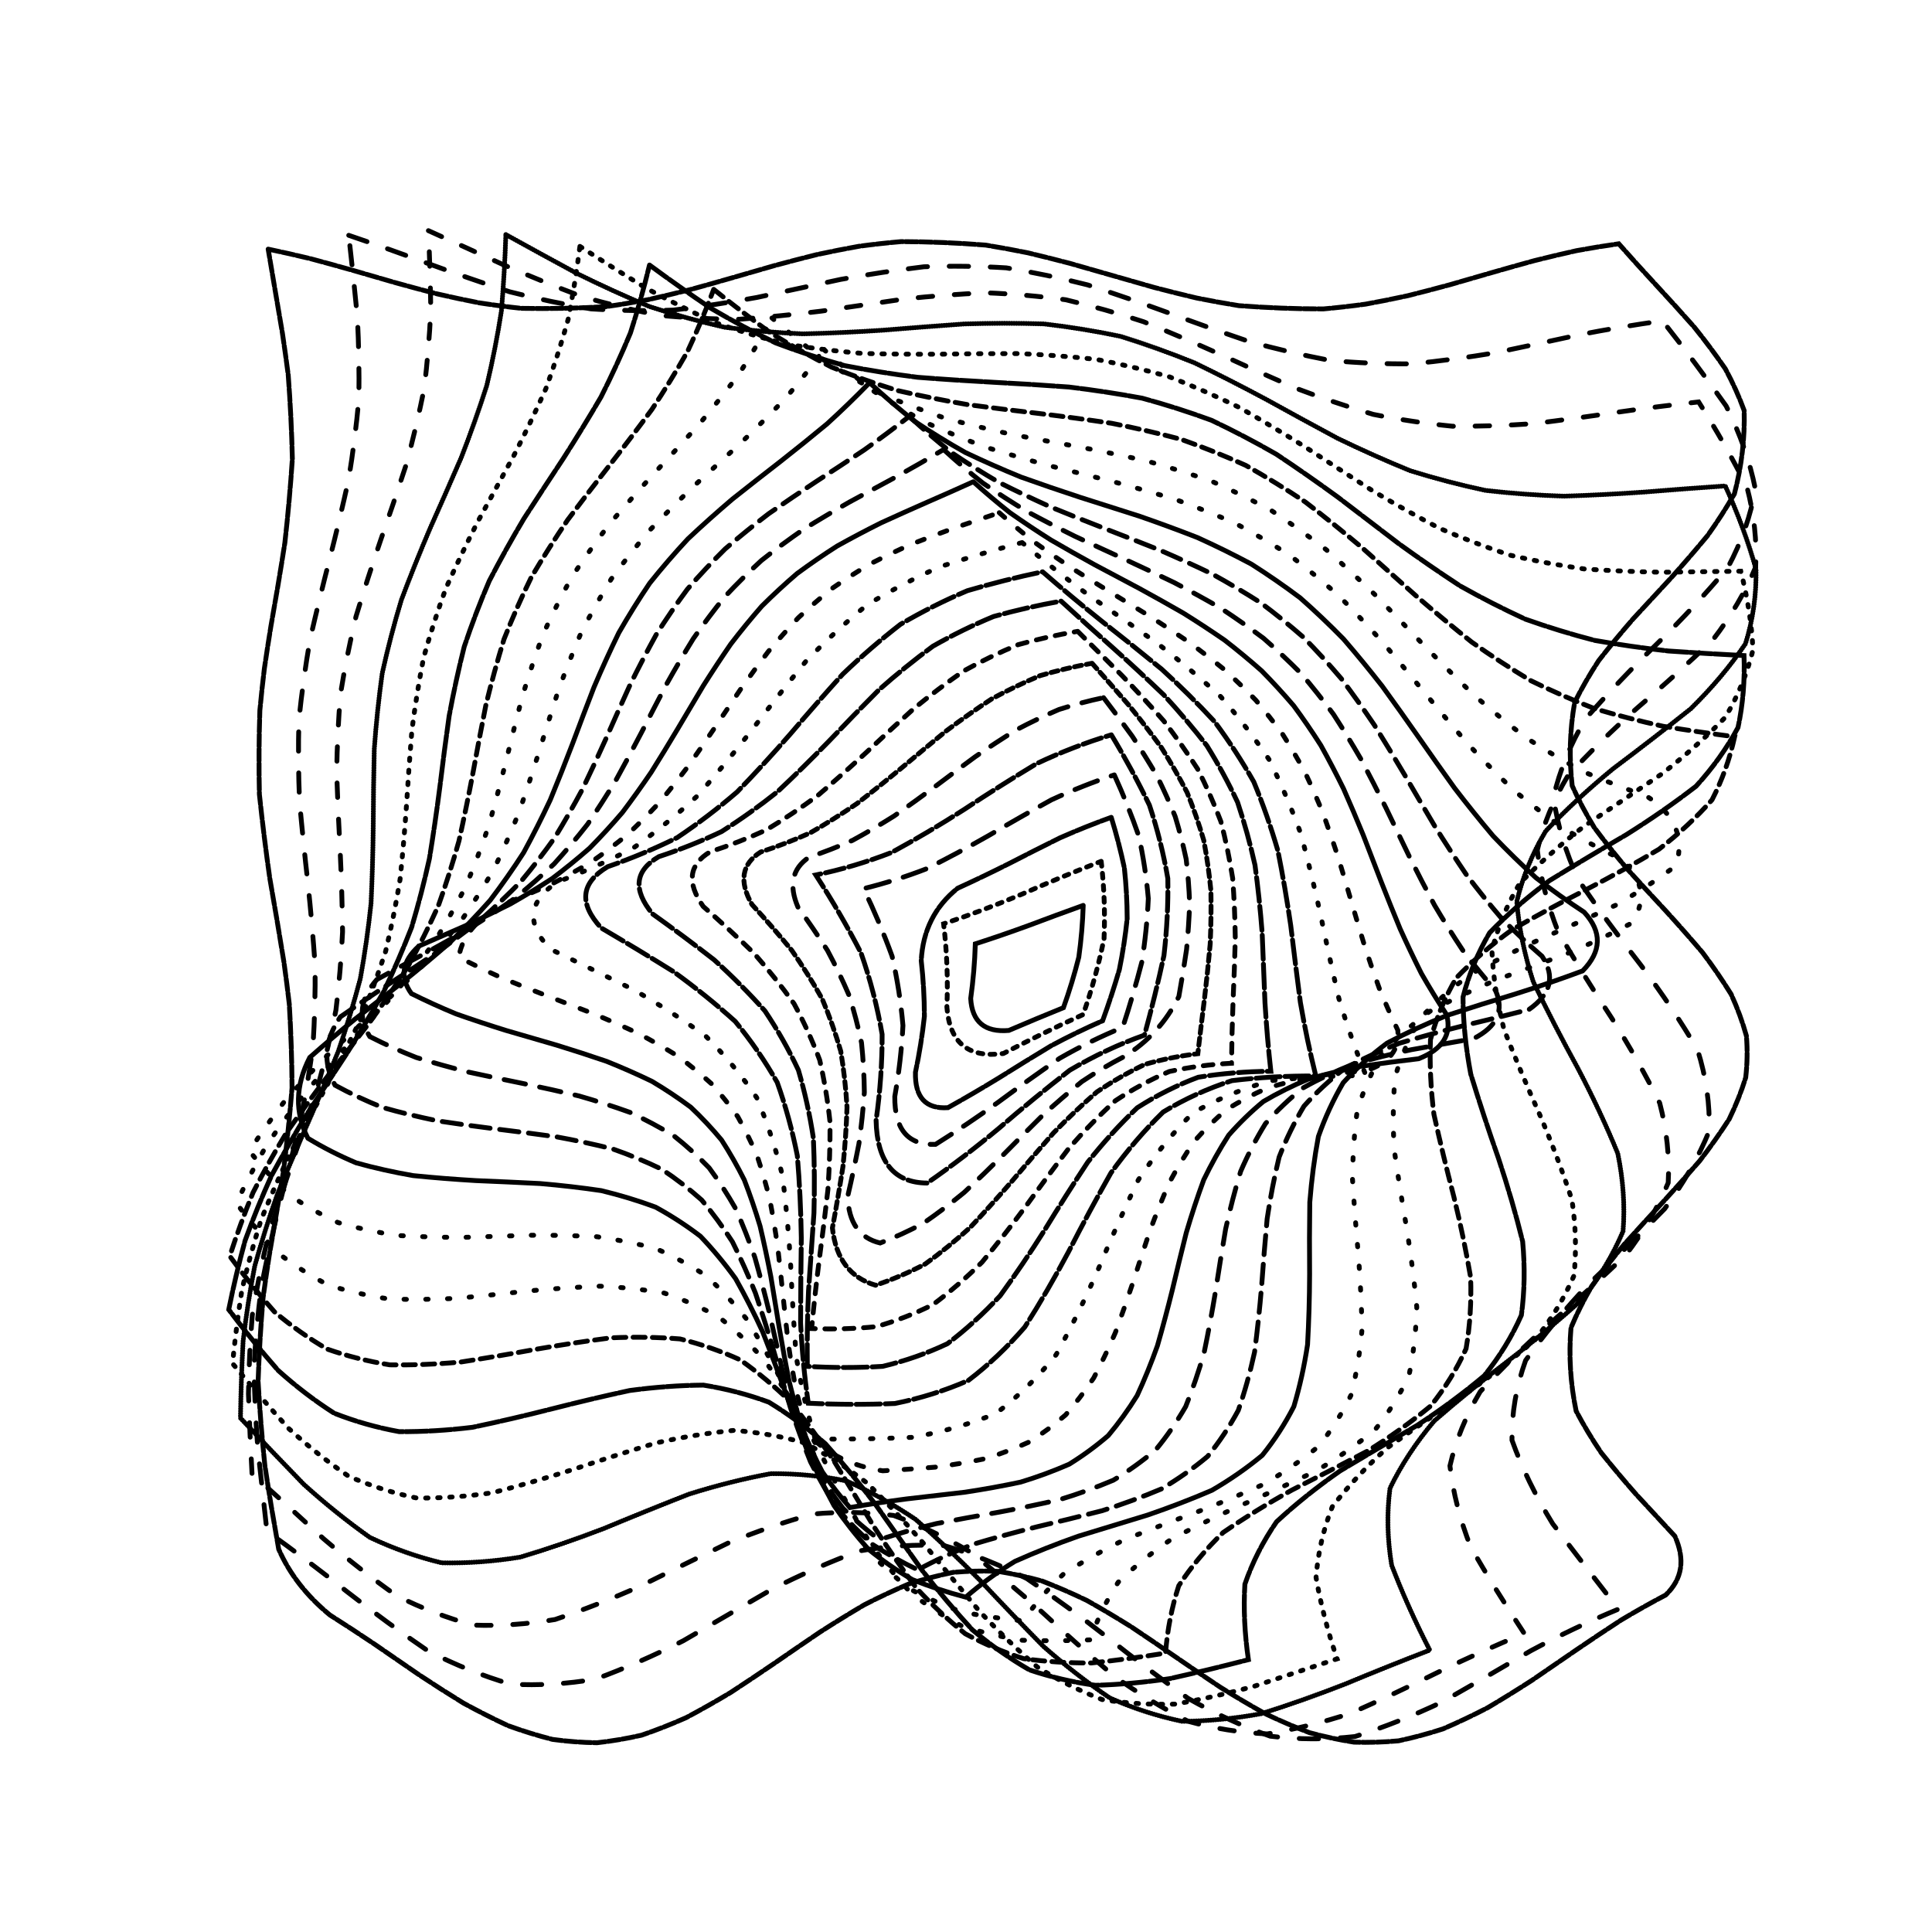 <svg xmlns="http://www.w3.org/2000/svg" version="1.1" xmlns:xlink="http://www.w3.org/1999/xlink" xmlns:svgjs="http://svgjs.dev/svgjs" viewBox="0 0 800 800"><defs><linearGradient x1="50%" y1="0%" x2="50%" y2="100%" id="ccchaos-grad"><stop stop-color="hsl(305, 77%, 50%)" stop-opacity="1" offset="0%"></stop><stop stop-color="hsl(305, 77%, 80%)" stop-opacity="1" offset="100%"></stop></linearGradient></defs><g stroke-width="2" stroke="url(#ccchaos-grad)" fill="none" stroke-linecap="round"><path d="M111.04 103.16Q119.78 104.99 128.52 107.1 137.26 109.43 145.99 111.91 154.73 114.45 163.47 116.98 172.21 119.42 180.95 121.68 189.69 123.7 198.43 125.4 207.16 126.75 215.9 127.68 233.38 128.01 250.86 126.98 259.59 125.73 268.33 124.09 277.07 122.14 285.81 119.92 294.55 117.52 303.29 115 312.02 112.46 320.76 109.96 329.5 107.59 338.24 105.42 346.98 103.53 355.72 101.97 364.46 100.79 373.19 100.04 390.67 100.1 408.15 101.49 416.89 102.92 425.62 104.69 434.36 106.77 443.1 109.07 451.84 111.53 460.58 114.07 469.32 116.61 478.05 119.06 486.79 121.35 495.53 123.41 504.27 125.17 513.01 126.57 530.49 127.91 547.96 127.92 556.7 127.14 565.44 125.94 574.18 124.36 582.92 122.45 591.65 120.27 600.39 117.89 609.13 115.39 617.87 112.84 626.61 110.33 635.35 107.93 644.08 105.73 652.82 103.79 661.56 102.18 670.3 100.94 677.93 109.58 685.93 118.21 693.93 126.84 701.57 135.47 708.51 144.1 714.43 152.73 719.08 161.36 722.22 169.99 722.7 187.26 718.17 204.52 713.23 213.15 707.06 221.78 699.93 230.41 692.18 239.04 684.15 247.67 676.21 256.3 668.7 264.93 661.97 273.57 656.33 282.2 652.03 290.83 649 308.09 651.01 325.35 654.86 333.98 660.12 342.61 666.54 351.25 673.85 359.88 681.7 368.51 689.74 377.14 697.61 385.77 704.96 394.4 711.46 403.03 716.81 411.66 720.76 420.29 723.15 428.93 723.86 437.56 722.86 446.19 720.2 454.82 716 463.45 710.44 472.08 703.79 480.71 696.32 489.34 688.39 497.97 680.36 506.61 672.58 515.24 665.4 523.87 659.15 532.5 654.11 541.13 650.52 549.76 649.06 567.02 652.65 584.29 657.19 592.92 663.03 601.55 669.91 610.18 677.52 618.81 685.5 627.44 693.51 636.07 700.06 650.57 689.73 660.46 680.51 665.31 671.29 670.82 662.07 676.81 652.85 683.1 643.63 689.48 634.42 695.74 625.2 701.7 615.98 707.15 606.76 711.93 597.54 715.89 588.32 718.89 579.1 720.84 569.88 721.69 560.67 721.39 551.45 719.97 542.23 717.46 533.01 713.96 523.79 709.56 514.57 704.41 505.35 698.67 496.13 692.53 486.92 686.18 477.7 679.83 468.48 673.67 459.26 667.9 450.04 662.71 440.82 658.27 431.6 654.7 422.39 652.14 413.17 650.65 403.95 650.29 394.73 651.07 385.51 652.96 376.29 655.9 367.07 659.8 357.85 664.54 348.64 669.96 339.42 675.89 330.2 682.14 320.98 688.52 311.76 694.81 302.54 700.83 293.32 706.37 284.1 711.26 274.89 715.35 265.67 718.5 256.45 720.62 247.23 721.63 238.01 721.51 228.79 720.25 219.57 717.91 210.35 714.55 201.14 710.27 191.92 705.23 182.7 699.57 173.48 693.47 164.26 687.14 155.04 680.78 145.82 674.58 136.6 668.74 122.12 656.83 115.41 641.52 113.9 632.83 112.4 624.15 110.97 615.47 109.67 606.79 107.86 589.42 106.88 572.05 107.47 554.69 108.94 537.32 110.12 528.64 111.47 519.95 112.93 511.27 114.45 502.59 115.94 493.9 117.34 485.22 119.51 467.85 120.93 450.49 120.83 433.12 119.79 415.76 118.79 407.07 117.57 398.39 116.18 389.71 114.7 381.02 113.19 372.34 111.71 363.66 109.24 346.29 107.41 328.92 107.03 311.56 107.6 294.19 108.41 285.51 109.47 276.83 110.74 268.14 112.15 259.46 113.65 250.78 115.16 242.09 116.62 233.41 117.96 224.73 119.91 207.36 121.06 189.99 120.66 172.63 119.35 155.26 118.23 146.58 116.93 137.89 115.49 129.21 113.98 120.53 112.48 111.85 111.04 103.16" stroke-dasharray="5 1" transform="rotate(0, 400, 400)" opacity="1.00"></path><path d="M123.72 116.2Q140.76 120.68 157.79 125.67 174.83 130.57 191.87 134.83 208.9 137.93 225.94 139.52 242.97 139.41 260.01 137.61 277.04 134.34 294.08 129.97 311.11 125.02 328.15 120.07 345.18 115.7 362.22 112.41 379.26 110.59 396.29 110.46 413.33 112.03 430.36 115.12 447.4 119.36 464.43 124.26 481.47 129.25 498.5 133.74 515.54 137.2 532.57 139.24 549.61 139.61 566.64 138.27 583.68 135.38 600.72 131.27 617.75 126.43 634.79 121.42 651.82 116.82 668.86 113.19 684 129.86 697.65 146.53 707.56 163.2 712.09 179.87 710.5 196.54 703.04 213.21 690.96 229.88 676.23 246.54 661.3 263.21 648.64 279.88 640.32 296.55 637.73 313.22 641.3 329.89 650.43 346.56 663.62 363.23 678.68 379.9 693.14 396.57 704.6 413.24 711.17 429.91 711.77 446.58 706.29 463.25 695.65 479.92 681.6 496.59 666.45 513.26 652.72 529.93 642.66 546.59 637.95 563.26 639.35 579.93 646.64 596.6 658.61 613.27 673.29 629.94 688.25 646.61 670.73 655.35 653.22 666.39 635.7 678.44 618.19 690.08 600.67 699.96 583.15 706.92 565.64 710.14 548.12 709.25 530.61 704.35 513.09 696.02 495.57 685.23 478.06 673.24 460.54 661.45 443.03 651.26 425.51 643.83 407.99 640.06 390.48 640.37 372.96 644.73 355.45 652.64 337.93 663.16 320.41 675.06 302.9 686.96 285.38 697.46 267.87 705.33 250.35 709.65 232.83 709.91 215.32 706.09 197.8 698.63 180.29 688.41 162.77 676.62 145.26 664.63 127.74 653.86 124.64 637.06 121.6 620.26 119.12 603.46 117.61 586.65 117.32 569.85 118.3 553.05 120.38 536.25 123.23 519.45 126.36 502.65 129.27 485.84 131.48 469.04 132.61 452.24 132.48 435.44 131.12 418.64 128.75 401.83 125.76 385.03 122.64 368.23 119.91 351.43 118.02 334.63 117.28 317.83 117.82 301.02 119.54 284.22 122.16 267.42 125.25 250.62 128.3 233.82 130.8 217.02 132.35 200.21 132.68 183.41 131.74 166.61 129.69 149.81 126.86 133.01 123.72 116.2" stroke-dasharray="8 9" transform="rotate(4.04, 400, 400)" opacity="0.96"></path><path d="M136.8 129.82Q153.38 134.61 169.97 139.56 186.55 144.12 203.14 147.81 219.72 150.22 236.31 151.09 252.89 150.34 269.48 148.04 286.06 144.44 302.65 139.92 319.24 134.99 335.82 130.16 352.41 125.96 368.99 122.85 385.58 121.15 402.16 121.06 418.75 122.57 435.33 125.54 451.92 129.63 468.5 134.42 485.09 139.37 501.68 143.95 518.26 147.68 534.85 150.15 551.43 151.09 568.02 150.4 584.6 148.16 601.19 144.6 617.77 140.12 634.36 135.19 650.94 130.34 667.53 126.11 681.24 142.21 692.33 158.3 699.09 174.4 700.51 190.49 696.37 206.59 687.29 222.68 674.67 238.78 660.41 254.87 646.71 270.97 635.64 287.06 628.88 303.16 627.48 319.25 631.64 335.35 640.73 351.44 653.37 367.54 667.62 383.63 681.32 399.73 692.38 415.82 699.12 431.92 700.5 448.01 696.32 464.11 687.22 480.2 674.58 496.3 660.32 512.39 646.63 528.49 635.58 544.58 628.86 560.68 627.49 576.77 631.69 592.87 640.81 608.96 653.46 625.06 667.71 641.15 651.12 650.93 634.54 662.12 617.95 673.52 601.36 683.88 584.77 692.1 568.18 697.29 551.59 698.88 535 696.71 518.41 691.01 501.82 682.39 485.23 671.79 468.64 660.34 452.05 649.29 435.46 639.83 418.87 632.97 402.28 629.47 385.69 629.68 369.1 633.6 352.51 640.8 335.92 650.51 319.33 661.66 302.74 673.07 286.15 683.5 269.56 691.83 252.97 697.15 236.38 698.89 219.79 696.87 203.2 691.3 186.61 682.78 170.02 672.24 153.43 660.8 136.84 649.71 133.61 633.47 130.74 617.22 128.68 600.97 127.73 584.73 128.04 568.48 129.56 552.23 132.06 535.99 135.16 519.74 138.39 503.49 141.26 487.25 143.32 471 144.26 454.75 143.95 438.51 142.42 422.26 139.92 406.01 136.82 389.76 133.59 373.52 130.73 357.27 128.67 341.02 127.73 324.78 128.04 308.53 129.57 292.28 132.08 276.04 135.18 259.79 138.41 243.54 141.27 227.3 143.33 211.05 144.27 194.8 143.94 178.56 142.41 162.31 139.9 146.06 136.8 129.82" stroke-dasharray="6 9" transform="rotate(8.08, 400, 400)" opacity="0.92"></path><path d="M150.12 143.89Q166.23 148.77 182.34 153.47 198.45 157.54 214.56 160.55 230.67 162.22 246.78 162.39 262.89 161.02 279 158.26 295.11 154.39 311.22 149.78 327.33 144.9 343.45 140.22 359.56 136.22 375.67 133.28 391.78 131.71 407.89 131.65 424 133.11 440.11 135.95 456.22 139.89 472.33 144.53 488.44 149.41 504.55 154.06 520.66 158 536.77 160.86 552.88 162.33 568.99 162.29 585.1 160.73 601.22 157.81 617.33 153.81 633.44 149.14 649.55 144.26 665.66 139.64 677.2 155.18 685.35 170.71 688.97 186.24 687.55 201.77 681.29 217.3 671.06 232.83 658.31 248.37 644.81 263.9 632.46 279.43 622.98 294.96 617.71 310.49 617.38 326.02 622.04 341.55 631.04 357.09 643.11 372.62 656.56 388.15 669.52 403.68 680.16 419.21 687 434.74 689.07 450.28 686.09 465.81 678.48 481.34 667.29 496.87 654.1 512.4 640.76 527.93 629.13 543.46 620.84 559 617.06 574.53 618.31 590.06 624.42 605.59 634.53 621.12 647.23 636.65 631.55 646.91 615.88 657.77 600.2 668.15 584.52 677.04 568.85 683.53 553.17 687 537.49 687.1 521.82 683.81 506.14 677.47 490.46 668.7 474.79 658.37 459.11 647.51 443.43 637.19 427.76 628.44 412.08 622.13 396.4 618.87 380.73 619.01 365.05 622.51 349.37 629.03 333.7 637.94 318.02 648.33 302.34 659.19 286.67 669.44 270.99 678.05 255.31 684.18 239.63 687.21 223.96 686.85 208.28 683.14 192.6 676.43 176.93 667.4 161.25 656.94 145.57 646.09 142.44 630.4 139.95 614.7 138.44 599.01 138.13 583.31 139.07 567.62 141.11 551.93 143.98 536.23 147.27 520.54 150.52 504.85 153.28 489.15 155.16 473.46 155.89 457.76 155.38 442.07 153.69 426.38 151.07 410.68 147.88 394.99 144.56 379.3 141.58 363.6 139.36 347.91 138.21 332.21 138.29 316.52 139.59 300.83 141.93 285.13 144.98 269.44 148.31 253.75 151.45 238.05 153.97 222.36 155.52 206.66 155.87 190.97 154.97 175.28 152.96 159.58 150.12 143.89" stroke-dasharray="0 1" transform="rotate(12.12, 400, 400)" opacity="0.89"></path><path d="M163.51 158.29Q179.11 163.02 194.71 167.29 210.31 170.72 225.9 173 241.5 173.91 257.1 173.37 272.7 171.44 288.29 168.29 303.89 164.21 319.49 159.56 335.09 154.76 350.68 150.27 366.28 146.47 381.88 143.72 397.48 142.26 413.07 142.24 428.67 143.65 444.27 146.35 459.87 150.12 475.46 154.6 491.06 159.39 506.66 164.05 522.26 168.17 537.85 171.35 553.45 173.33 569.05 173.91 584.65 173.05 600.24 170.82 615.84 167.43 631.44 163.18 647.04 158.45 662.64 153.69 671.49 168.66 676.57 183.64 677.2 198.61 673.32 213.58 665.43 228.55 654.52 243.52 642.01 258.49 629.5 273.47 618.59 288.44 610.68 303.41 606.79 318.38 607.42 333.35 612.48 348.32 621.33 363.3 632.83 378.27 645.51 393.24 657.73 408.21 667.94 423.18 674.82 438.15 677.49 453.13 675.6 468.1 669.4 483.07 659.69 498.04 647.71 513.01 634.99 527.98 623.18 542.96 613.77 557.93 607.99 572.9 606.57 587.87 609.69 602.84 616.96 617.82 627.44 632.79 612.65 642.98 597.86 653.08 583.07 662.18 568.28 669.44 553.48 674.21 538.69 676.06 523.9 674.81 509.11 670.58 494.32 663.76 479.53 654.96 464.73 644.98 449.94 634.73 435.15 625.14 420.36 617.09 405.57 611.29 390.77 608.28 375.98 608.34 361.19 611.45 346.4 617.33 331.61 625.46 316.82 635.08 302.02 645.34 287.23 655.29 272.44 664.03 257.65 670.77 242.86 674.9 228.06 676.04 213.27 674.09 198.48 669.23 183.69 661.89 168.9 652.74 154.1 642.62 151.3 627.49 149.36 612.35 148.52 597.22 148.9 582.08 150.45 566.94 152.96 551.81 156.12 536.67 159.52 521.54 162.73 506.4 165.32 491.27 166.98 476.13 167.48 461 166.77 445.86 164.93 430.73 162.2 415.59 158.93 400.46 155.54 385.32 152.47 370.18 150.1 355.05 148.75 339.91 148.58 324.78 149.62 309.64 151.74 294.51 154.65 279.37 158 264.24 161.34 249.1 164.26 233.97 166.37 218.83 167.41 203.69 167.24 188.56 165.88 173.42 163.51 158.29" stroke-dasharray="1 4" transform="rotate(16.16, 400, 400)" opacity="0.85"></path><path d="M176.78 172.85Q191.82 177.21 206.85 180.89 221.89 183.59 236.93 185.08 251.96 185.23 267 184.04 282.04 181.61 297.07 178.13 312.11 173.89 327.15 169.25 342.18 164.59 357.22 160.29 372.26 156.71 387.29 154.15 402.33 152.82 417.37 152.83 432.41 154.18 447.44 156.75 462.48 160.34 477.52 164.64 492.55 169.3 507.59 173.94 522.63 178.17 537.66 181.64 552.7 184.06 567.74 185.24 582.77 185.07 597.81 183.57 612.85 180.86 627.88 177.17 642.92 172.8 657.96 168.12 663.86 182.53 665.91 196.94 663.88 211.34 658 225.75 648.97 240.16 637.82 254.57 625.89 268.98 614.54 283.39 605.13 297.8 598.74 312.2 596.12 326.61 597.59 341.02 602.96 355.43 611.61 369.84 622.54 384.25 634.45 398.65 645.96 413.06 655.71 427.47 662.58 441.88 665.75 456.29 664.85 470.7 659.99 485.11 651.74 499.51 641.07 513.92 629.21 528.33 617.56 542.74 607.49 557.15 600.16 571.56 596.44 585.97 596.77 600.37 601.1 614.78 608.93 629.19 594.98 638.84 581.03 647.83 567.09 655.44 553.14 661.02 539.19 664.11 525.25 664.46 511.3 662.04 497.35 657.05 483.4 649.9 469.46 641.19 455.51 631.63 441.56 622.02 427.62 613.16 413.67 605.77 399.72 600.46 385.77 597.69 371.83 597.67 357.88 600.42 343.93 605.69 329.99 613.06 316.04 621.92 302.09 631.52 288.15 641.09 274.2 649.81 260.25 656.98 246.3 662 232.36 664.45 218.41 664.13 204.46 661.07 190.52 655.51 176.57 647.93 162.62 638.94 160.36 624.38 159.11 609.81 159.02 595.25 160.09 580.68 162.21 566.12 165.12 551.55 168.48 536.99 171.9 522.42 174.99 507.86 177.37 493.29 178.77 478.73 179.03 464.16 178.12 449.59 176.13 435.03 173.32 420.46 169.99 405.9 166.55 391.33 163.4 376.77 160.9 362.2 159.35 347.64 158.92 333.07 159.68 318.51 161.52 303.94 164.24 289.38 167.52 274.81 170.97 260.25 174.18 245.68 176.79 231.11 178.49 216.55 179.08 201.98 178.49 187.42 176.78 172.85" stroke-dasharray="9 1" transform="rotate(20.2, 400, 400)" opacity="0.81"></path><path d="M189.71 187.41Q204.14 191.21 218.56 194.17 232.98 196.06 247.4 196.74 261.83 196.17 276.25 194.38 290.67 191.51 305.1 187.78 319.52 183.46 333.94 178.88 348.36 174.38 362.79 170.31 377.21 166.96 391.63 164.59 406.06 163.38 420.48 163.42 434.9 164.71 449.32 167.14 463.75 170.54 478.17 174.65 492.59 179.16 507.01 183.74 521.44 188.03 535.86 191.72 550.28 194.53 564.71 196.24 579.13 196.74 593.55 195.97 607.97 194.01 622.4 190.99 636.82 187.15 651.24 182.77 654.15 196.6 653.43 210.44 649.16 224.28 641.79 238.11 632.11 251.95 621.13 265.78 610.04 279.62 600.01 293.45 592.1 307.29 587.15 321.12 585.69 334.96 587.87 348.79 593.47 362.63 601.89 376.46 612.22 390.3 623.39 404.14 634.19 417.97 643.49 431.81 650.29 445.64 653.87 459.48 653.85 473.31 650.24 487.15 643.41 500.98 634.1 514.82 623.29 528.65 612.13 542.49 601.8 556.32 593.41 570.16 587.84 584 585.69 597.83 587.18 611.67 592.15 625.5 579 634.2 565.85 641.83 552.7 647.82 539.55 651.72 526.4 653.23 513.25 652.25 500.1 648.84 486.95 643.27 473.8 635.94 460.65 627.42 447.5 618.34 434.35 609.38 421.2 601.23 408.05 594.48 394.9 589.65 381.74 587.1 368.59 587.02 355.44 589.42 342.29 594.12 329.14 600.76 315.99 608.85 302.84 617.78 289.69 626.87 276.54 635.44 263.39 642.86 250.24 648.55 237.09 652.11 223.94 653.24 210.79 651.88 197.64 648.12 184.49 642.25 171.34 634.71 169.79 620.73 169.32 606.75 169.99 592.77 171.73 578.8 174.34 564.82 177.55 550.84 181.02 536.86 184.38 522.88 187.28 508.91 189.4 494.93 190.52 480.95 190.53 466.97 189.42 452.99 187.3 439.01 184.41 425.04 181.05 411.06 177.58 397.08 174.36 383.1 171.75 369.12 170.01 355.15 169.33 341.17 169.78 327.19 171.32 313.21 173.78 299.23 176.9 285.25 180.35 271.28 183.76 257.3 186.77 243.32 189.07 229.34 190.39 215.36 190.62 201.39 189.71 187.41" stroke-dasharray="5 3" transform="rotate(24.24, 400, 400)" opacity="0.77"></path><path d="M202.11 201.77Q215.86 204.85 229.62 207 243.37 208.06 257.13 207.96 270.88 206.71 284.64 204.39 298.39 201.17 312.15 197.25 325.9 192.91 339.66 188.44 353.41 184.14 367.17 180.31 380.92 177.21 394.68 175.03 408.44 173.95 422.19 174.02 435.95 175.24 449.7 177.53 463.46 180.73 477.21 184.63 490.97 188.97 504.72 193.44 518.48 197.74 532.23 201.59 545.99 204.72 559.74 206.91 573.5 208.03 587.25 207.99 601.01 206.8 614.76 204.53 635.44 206.03 639.26 223.96 633.25 237.2 624.92 250.45 615.05 263.7 604.61 276.94 594.58 290.19 585.94 303.44 579.51 316.69 575.91 329.93 575.48 343.18 578.27 356.43 584.01 369.67 592.15 382.92 601.9 396.17 612.33 409.42 622.44 422.66 631.27 435.91 637.95 449.16 641.86 462.4 642.61 475.65 640.14 488.9 634.68 502.15 626.76 515.39 617.13 528.64 606.72 541.89 596.53 555.13 587.53 568.38 580.6 581.63 576.39 594.87 575.31 608.12 577.46 621.37 565.05 628.81 552.65 634.9 540.24 639.23 527.83 641.51 515.43 641.59 503.02 639.45 490.61 635.25 478.21 629.26 465.8 621.9 453.4 613.67 440.99 605.11 428.58 596.82 416.18 589.36 403.77 583.23 391.37 578.84 378.96 576.51 366.55 576.38 354.15 578.46 341.74 582.61 329.34 588.56 316.93 595.89 304.52 604.11 292.12 612.66 279.71 620.97 267.3 628.46 254.9 634.63 242.49 639.06 230.09 641.45 217.68 641.64 205.27 639.61 192.87 635.51 180.46 629.6 179.74 616.23 180.11 602.86 181.51 589.49 183.83 576.12 186.83 562.75 190.23 549.38 193.71 536.01 196.93 522.64 199.57 509.27 201.4 495.9 202.22 482.53 201.97 469.16 200.67 455.79 198.43 442.42 195.49 429.05 192.11 415.68 188.62 402.31 185.37 388.94 182.65 375.57 180.73 362.2 179.8 348.83 179.94 335.46 181.15 322.09 183.29 308.72 186.18 295.35 189.53 281.98 193.02 268.61 196.31 255.25 199.1 241.88 201.1 228.51 202.14 215.14 202.11 201.77" stroke-dasharray="1 8" transform="rotate(28.28, 400, 400)" opacity="0.73"></path><path d="M213.8 215.74Q226.83 218.01 239.87 219.29 252.91 219.53 265.94 218.69 278.98 216.84 292.02 214.08 305.06 210.59 318.09 206.57 331.13 202.27 344.17 197.96 357.2 193.89 370.24 190.32 383.28 187.45 396.31 185.48 409.35 184.51 422.39 184.61 435.43 185.76 448.46 187.91 461.5 190.91 474.54 194.59 487.57 198.72 500.61 203.05 513.65 207.32 526.69 211.26 539.72 214.64 552.76 217.24 565.8 218.92 578.83 219.56 591.87 219.14 604.91 217.67 623.29 219.95 623.63 237.29 616.43 249.93 607.63 262.57 598.01 275.21 588.38 287.85 579.59 300.49 572.38 313.13 567.37 325.77 565.01 338.41 565.49 351.04 568.77 363.68 574.57 376.32 582.39 388.96 591.55 401.6 601.27 414.24 610.71 426.88 619.05 439.52 625.57 452.16 629.72 464.8 631.14 477.44 629.7 490.08 625.52 502.72 618.97 515.36 610.62 528 601.18 540.64 591.46 553.28 582.31 565.92 574.5 578.56 568.73 591.19 565.47 603.83 565.02 616.47 553.31 622.44 541.59 626.91 529.88 629.62 518.17 630.41 506.46 629.22 494.74 626.12 483.03 621.32 471.32 615.09 459.6 607.82 447.89 599.95 436.18 591.96 424.46 584.34 412.75 577.55 401.04 572.01 389.32 568.05 377.61 565.92 365.9 565.74 354.18 567.52 342.47 571.17 330.76 576.45 319.04 583.04 307.33 590.55 295.62 598.5 283.9 606.43 272.19 613.84 260.48 620.29 248.76 625.38 237.05 628.8 225.34 630.34 213.62 629.91 201.91 627.54 190.2 623.36 190.36 610.62 191.52 597.89 193.59 585.15 196.38 572.41 199.66 559.67 203.13 546.93 206.51 534.2 209.5 521.46 211.84 508.72 213.34 495.98 213.85 483.24 213.35 470.51 211.86 457.77 209.53 445.03 206.54 432.29 203.17 419.55 199.69 406.82 196.41 394.08 193.61 381.34 191.54 368.6 190.37 355.86 190.19 343.13 191.04 330.39 192.83 317.65 195.41 304.91 198.56 292.17 202 279.43 205.44 266.7 208.59 253.96 211.17 241.22 212.95 228.48 213.8 215.74" stroke-dasharray="1 8" transform="rotate(32.32, 400, 400)" opacity="0.70"></path><path d="M224.65 229.17Q236.93 230.55 249.2 230.98 261.48 230.43 273.75 228.93 286.03 226.56 298.3 223.46 310.58 219.78 322.86 215.74 335.13 211.55 347.41 207.43 359.68 203.62 371.96 200.32 384.23 197.71 396.51 195.93 408.78 195.08 421.06 195.2 433.34 196.29 445.61 198.29 457.89 201.09 470.16 204.53 482.44 208.44 494.71 212.59 506.99 216.77 519.27 220.74 531.54 224.29 543.82 227.23 556.09 229.39 568.37 230.66 580.64 230.97 592.92 230.3 609.18 233.46 606.83 250.24 598.98 262.25 590.2 274.26 581.18 286.27 572.61 298.28 565.14 310.29 559.35 322.3 555.69 334.31 554.44 346.32 555.7 358.33 559.36 370.34 565.15 382.35 572.62 394.36 581.19 406.37 590.21 418.38 598.99 430.39 606.84 442.4 613.16 454.41 617.47 466.42 619.44 478.43 618.91 490.44 615.93 502.45 610.71 514.46 603.68 526.47 595.36 538.48 586.39 550.49 577.48 562.5 569.29 574.51 562.47 586.52 557.53 598.53 554.86 610.54 543.8 614.92 532.73 617.79 521.66 618.98 510.59 618.43 499.53 616.17 488.46 612.32 477.39 607.1 466.33 600.78 455.26 593.71 444.19 586.28 433.12 578.89 422.06 571.94 410.99 565.8 399.92 560.82 388.85 557.26 377.79 555.32 366.72 555.11 355.65 556.62 344.58 559.79 333.52 564.44 322.45 570.32 311.38 577.1 300.31 584.42 289.25 591.88 278.18 599.07 267.11 605.61 256.04 611.14 244.98 615.35 233.91 618.02 222.84 619 206.75 610.98 203.62 591.62 206.22 579.54 209.36 567.46 212.77 555.38 216.19 543.3 219.38 531.22 222.07 519.13 224.06 507.05 225.2 494.97 225.4 482.89 224.65 470.81 223 458.73 220.58 446.64 217.58 434.56 214.23 422.48 210.78 410.4 207.5 398.32 204.64 386.24 202.43 374.15 201.03 362.07 200.55 349.99 201.02 337.91 202.42 325.83 204.64 313.74 207.49 301.66 210.77 289.58 214.22 277.5 217.58 265.42 220.58 253.34 223 241.25 224.65 229.17" stroke-dasharray="10 0" transform="rotate(36.36, 400, 400)" opacity="0.66"></path><path d="M234.6 241.9Q246.08 242.39 257.56 242 269.04 240.74 280.52 238.67 292.01 235.89 303.49 232.54 314.97 228.78 326.45 224.79 337.93 220.76 349.41 216.88 360.89 213.35 372.37 210.33 383.85 207.97 395.33 206.38 406.81 205.65 418.29 205.79 429.78 206.81 441.26 208.67 452.74 211.26 464.22 214.46 475.7 218.12 487.18 222.07 498.66 226.11 510.14 230.05 521.62 233.69 533.1 236.87 544.58 239.43 556.07 241.24 567.55 242.23 579.03 242.33 593.4 246.41 589.2 262.64 581.22 273.99 572.88 285.35 564.75 296.71 557.38 308.06 551.29 319.42 546.88 330.78 544.46 342.14 544.19 353.49 546.09 364.85 550.02 376.21 555.73 387.56 562.82 398.92 570.81 410.28 579.15 421.64 587.28 432.99 594.64 444.35 600.72 455.71 605.12 467.06 607.54 478.42 607.8 489.78 605.89 501.13 601.94 512.49 596.23 523.85 589.13 535.21 581.14 546.56 572.79 557.92 564.67 569.28 557.32 580.63 551.24 591.99 546.85 603.35 536.39 606.14 525.93 607.48 515.47 607.31 505.01 605.62 494.55 602.5 484.09 598.11 473.62 592.65 463.16 586.39 452.7 579.63 442.24 572.69 431.78 565.91 421.32 559.62 410.86 554.12 400.4 549.67 389.94 546.49 379.48 544.73 369.02 544.48 358.56 545.75 348.09 548.48 337.63 552.53 327.17 557.72 316.71 563.78 306.25 570.44 295.79 577.36 285.33 584.22 274.87 590.68 264.41 596.43 253.95 601.2 243.49 604.75 233.03 606.92 218.23 601.47 216.37 583.94 219.37 572.54 222.69 561.14 226.09 549.74 229.35 538.34 232.25 526.94 234.58 515.53 236.19 504.13 236.97 492.73 236.86 481.33 235.88 469.93 234.08 458.53 231.6 447.13 228.6 435.72 225.28 424.32 221.88 412.92 218.62 401.52 215.73 390.12 213.4 378.72 211.79 367.32 211.02 355.91 211.13 344.51 212.12 333.11 213.92 321.71 216.4 310.31 219.41 298.91 222.72 287.51 226.13 276.1 229.38 264.7 232.27 253.3 234.6 241.9" stroke-dasharray="8 4" transform="rotate(40.4, 400, 400)" opacity="0.62"></path><path d="M243.65 253.81Q254.31 253.46 264.98 252.32 275.64 250.45 286.31 247.93 296.97 244.86 307.64 241.37 318.3 237.61 328.97 233.74 339.63 229.92 350.29 226.32 360.96 223.08 371.62 220.35 382.29 218.25 392.95 216.85 403.62 216.22 414.28 216.38 424.95 217.34 435.61 219.04 446.27 221.42 456.94 224.38 467.6 227.78 478.27 231.49 488.93 235.35 499.6 239.2 510.26 242.86 520.93 246.2 531.59 249.05 542.25 251.32 552.92 252.89 563.58 253.7 576.34 258.67 571.13 274.31 563.47 284.99 555.9 295.67 548.87 306.35 542.82 317.03 538.09 327.71 534.98 338.39 533.66 349.08 534.23 359.76 536.64 370.44 540.76 381.12 546.32 391.8 553.01 402.48 560.42 413.16 568.1 423.85 575.59 434.53 582.45 445.21 588.26 455.89 592.68 466.57 595.43 477.25 596.36 487.93 595.41 498.62 592.64 509.3 588.2 519.98 582.37 530.66 575.51 541.34 568.01 552.02 560.33 562.7 552.93 573.39 546.25 584.07 540.7 594.75 530.82 596.03 520.93 596 511.05 594.65 501.17 592.05 491.28 588.3 481.4 583.56 471.52 578.04 461.63 571.96 451.75 565.59 441.87 559.19 431.98 553.04 422.1 547.39 412.22 542.49 402.33 538.55 392.45 535.72 382.57 534.14 372.68 533.86 362.8 534.91 352.92 537.23 343.03 540.72 333.15 545.25 323.27 550.61 313.39 556.58 303.5 562.91 293.62 569.33 283.74 575.56 273.85 581.35 263.97 586.44 254.09 590.62 244.2 593.72 230.58 590.54 229.75 574.78 232.97 564.08 236.3 553.38 239.56 542.68 242.55 531.98 245.08 521.29 247.01 510.59 248.21 499.89 248.63 489.19 248.22 478.49 247.02 467.79 245.11 457.09 242.58 446.39 239.6 435.69 236.34 424.99 233.01 414.29 229.79 403.59 226.88 392.9 224.46 382.2 222.67 371.5 221.63 360.8 221.38 350.1 221.95 339.4 223.3 328.7 225.36 318 227.99 307.3 231.04 296.6 234.33 285.9 237.66 275.2 240.83 264.51 243.65 253.81" stroke-dasharray="9 6" transform="rotate(44.44, 400, 400)" opacity="0.58"></path><path d="M251.87 264.81Q261.71 263.7 271.55 261.94 281.39 259.59 291.23 256.74 301.07 253.49 310.91 249.97 320.74 246.3 330.58 242.61 340.42 239.06 350.26 235.75 360.1 232.83 369.94 230.39 379.78 228.53 389.62 227.32 399.45 226.79 409.29 226.97 419.13 227.86 428.97 229.42 438.81 231.59 448.65 234.29 458.49 237.42 468.33 240.87 478.17 244.51 488 248.21 497.84 251.82 507.68 255.22 517.52 258.27 527.36 260.88 537.2 262.93 547.04 264.36 558.45 270.12 553 285.12 546.04 295.11 539.49 305.09 533.71 315.07 528.98 325.06 525.56 335.04 523.63 345.03 523.28 355.01 524.55 365 527.35 374.98 531.54 384.97 536.91 394.95 543.17 404.94 550 414.92 557.04 424.91 563.92 434.89 570.27 444.88 575.78 454.86 580.15 464.84 583.15 474.83 584.63 484.81 584.5 494.8 582.78 504.78 579.56 514.77 574.99 524.75 569.33 534.74 562.87 544.72 555.94 554.71 548.92 564.69 542.15 574.68 536.01 584.66 526.69 584.59 517.36 583.39 508.04 581.1 498.72 577.82 489.4 573.65 480.07 568.76 470.75 563.32 461.43 557.53 452.11 551.62 442.78 545.79 433.46 540.27 424.14 535.25 414.81 530.93 405.49 527.46 396.17 524.97 386.85 523.55 377.52 523.25 368.2 524.09 358.88 526.04 349.56 529.02 340.23 532.92 330.91 537.6 321.59 542.89 312.27 548.58 302.94 554.48 293.62 560.36 284.3 566 274.97 571.2 265.65 575.76 256.33 579.52 243.76 578.24 243.65 564.15 246.9 554.17 250.1 544.2 253.08 534.22 255.7 524.24 257.81 514.26 259.3 504.28 260.09 494.31 260.15 484.33 259.47 474.35 258.08 464.37 256.06 454.39 253.52 444.41 250.58 434.44 247.4 424.46 244.15 414.48 240.99 404.5 238.1 394.52 235.62 384.55 233.68 374.57 232.39 364.59 231.8 354.61 231.96 344.63 232.85 334.65 234.43 324.68 236.62 314.7 239.29 304.72 242.32 294.74 245.54 284.76 248.78 274.79 251.87 264.81" stroke-dasharray="2 0" transform="rotate(48.48, 400, 400)" opacity="0.54"></path><path d="M259.42 274.86Q268.43 273.13 277.45 270.88 286.46 268.2 295.48 265.15 304.5 261.84 313.51 258.38 322.53 254.88 331.54 251.44 340.56 248.18 349.58 245.2 358.59 242.6 367.61 240.45 376.62 238.83 385.64 237.8 394.66 237.37 403.67 237.57 412.69 238.38 421.7 239.79 430.72 241.75 439.74 244.2 448.75 247.05 457.77 250.22 466.78 253.6 475.8 257.1 484.82 260.59 493.83 263.96 502.85 267.12 511.86 269.95 520.88 272.37 529.9 274.29 540.22 280.7 535.19 294.99 529.21 304.26 523.85 313.53 519.35 322.8 515.92 332.07 513.71 341.34 512.82 350.61 513.3 359.88 515.11 369.15 518.18 378.42 522.37 387.69 527.49 396.96 533.31 406.23 539.57 415.5 545.98 424.77 552.26 434.04 558.11 443.3 563.29 452.57 567.55 461.84 570.71 471.11 572.61 480.38 573.18 489.65 572.38 498.92 570.26 508.19 566.91 517.46 562.48 526.73 557.17 536 551.23 545.27 544.91 554.54 531.02 567.84 514.76 569.74 506 566.76 497.23 563.02 488.46 558.64 479.7 553.77 470.93 548.55 462.16 543.15 453.39 537.75 444.63 532.52 435.86 527.62 427.09 523.21 418.32 519.43 409.56 516.4 400.79 514.22 392.02 512.96 383.26 512.65 374.49 513.31 365.72 514.92 356.95 517.42 348.19 520.73 339.42 524.76 330.65 529.36 321.88 534.41 313.12 539.72 304.35 545.14 295.58 550.49 286.82 555.6 278.05 560.31 269.28 564.47 259.34 553.78 263.95 533.65 266.56 524.41 268.73 515.17 270.38 505.93 271.42 496.68 271.81 487.44 271.53 478.2 270.59 468.96 269.05 459.71 266.96 450.47 264.42 441.23 261.54 431.99 258.46 422.74 255.31 413.5 252.24 404.26 249.39 395.02 246.87 385.77 244.82 376.53 243.31 367.29 242.42 358.05 242.19 348.8 242.62 339.56 243.71 330.32 245.39 321.08 247.6 311.83 250.23 302.59 253.17 293.35 256.27 284.11 259.42 274.86" stroke-dasharray="3 7" transform="rotate(52.52, 400, 400)" opacity="0.51"></path><path d="M266.49 283.99Q282.9 279.2 299.32 273.21 315.73 266.66 332.15 260.25 348.56 254.67 364.97 250.54 381.39 248.28 397.8 248.16 414.21 250.17 430.63 254.11 447.04 259.55 463.45 265.9 479.87 272.47 496.28 278.56 512.69 283.51 529.11 286.79 518.05 303.87 509.12 320.95 503.67 338.03 502.54 355.11 505.9 372.19 513.23 389.27 523.42 406.35 534.92 423.43 545.97 440.51 554.89 457.59 560.33 474.67 561.44 491.75 558.07 508.83 550.73 525.91 540.53 542.99 529.03 560.07 512.62 555.18 496.21 547.78 479.8 538.68 463.39 528.86 446.98 519.38 430.56 511.26 414.15 505.37 397.74 502.36 381.33 502.55 364.92 505.91 348.51 512.09 332.1 520.42 315.69 530 299.27 539.79 277.65 543.81 277.75 521.89 281.57 504.9 283.32 487.91 282.74 470.91 279.91 453.92 275.27 436.93 269.52 419.93 263.53 402.94 258.23 385.95 254.41 368.95 252.66 351.96 253.25 334.97 256.09 317.97 260.74 300.98 266.49 283.99" stroke-dasharray="1 7" transform="rotate(56.56, 400, 400)" opacity="0.47"></path><path d="M273.36 292.23Q288.2 286.98 303.04 281 317.88 274.84 332.72 269.06 347.56 264.18 362.4 260.65 377.24 258.78 392.08 258.75 406.91 260.56 421.75 264.04 436.59 268.88 451.43 274.63 466.27 280.79 481.11 286.78 495.95 292.06 510.79 296.16 501.87 311.76 495.42 327.36 492.24 342.96 492.75 358.56 496.89 374.16 504.11 389.77 513.51 405.37 523.86 420.97 533.85 436.57 542.19 452.17 547.81 467.77 549.98 483.37 548.44 498.97 543.38 514.57 535.45 530.17 525.66 545.77 510.41 539.86 495.15 532.23 479.89 523.58 464.64 514.7 449.38 506.39 434.13 499.4 418.87 494.38 403.62 491.77 388.36 491.82 373.1 494.51 357.85 499.62 342.59 506.66 327.34 515 312.08 523.89 291.9 528.56 291.34 509.11 294.13 493.62 294.98 478.13 293.78 462.64 290.68 447.14 286.08 431.65 280.58 416.16 274.87 400.67 269.68 385.18 265.7 369.69 263.42 354.19 263.14 338.7 264.89 323.21 268.45 307.72 273.36 292.23" stroke-dasharray="10 2" transform="rotate(60.6, 400, 400)" opacity="0.43"></path><path d="M280.34 299.69Q293.66 294.31 306.98 288.6 320.29 283 333.61 277.92 346.93 273.75 360.25 270.8 373.57 269.29 386.89 269.34 400.21 270.94 413.53 273.98 426.85 278.21 440.17 283.33 453.49 288.96 466.81 294.66 480.13 300.01 493.45 304.6 486.9 318.72 482.81 332.83 481.6 346.94 483.41 361.05 488.04 375.16 495.01 389.27 503.56 403.38 512.8 417.49 521.75 431.6 529.44 445.71 535.07 459.82 538.03 473.94 538.02 488.05 535.03 502.16 529.38 516.27 521.67 530.38 507.62 523.96 493.56 516.5 479.51 508.55 465.46 500.7 451.4 493.56 437.35 487.64 423.3 483.41 409.24 481.18 395.19 481.11 381.13 483.21 367.08 487.33 353.03 493.15 338.97 500.23 324.92 508.05 306.09 512.78 304.61 495.55 306.36 481.56 306.36 467.57 304.63 453.58 301.35 439.59 296.86 425.6 291.64 411.61 286.24 397.62 281.24 383.63 277.18 369.64 274.47 355.65 273.42 341.66 274.12 327.67 276.51 313.68 280.34 299.69" stroke-dasharray="10 2" transform="rotate(64.64, 400, 400)" opacity="0.39"></path><path d="M287.72 306.53Q299.58 301.33 311.44 296.1 323.3 291.18 335.16 286.85 347.02 283.38 358.88 280.99 370.74 279.82 382.6 279.93 394.46 281.33 406.33 283.93 418.19 287.57 430.05 292.03 441.91 297.03 453.77 302.28 465.63 307.44 477.49 312.22 473.29 324.84 471.31 337.46 471.71 350.08 474.46 362.69 479.33 375.31 485.9 387.93 493.59 400.55 501.75 413.17 509.67 425.79 516.67 438.41 522.15 451.03 525.63 463.65 526.82 476.27 525.61 488.89 522.1 501.51 516.61 514.13 503.81 507.69 491.01 500.72 478.22 493.65 465.42 486.9 452.63 480.89 439.83 475.98 427.03 472.48 414.24 470.59 401.44 470.43 388.65 472.01 375.85 475.24 363.05 479.92 350.26 485.75 337.46 492.4 319.96 496.71 317.43 481.47 318.17 468.98 317.44 456.48 315.29 443.99 311.91 431.49 307.58 418.99 302.69 406.5 297.66 394 292.91 381.51 288.85 369.01 285.85 356.52 284.15 344.02 283.9 331.52 285.12 319.03 287.72 306.53" stroke-dasharray="4 4" transform="rotate(68.68, 400, 400)" opacity="0.35"></path><path d="M295.81 312.93Q306.27 308.18 316.73 303.61 327.19 299.44 337.65 295.88 348.12 293.1 358.58 291.23 369.04 290.35 379.5 290.53 389.96 291.73 400.42 293.92 410.88 296.97 421.35 300.75 431.81 305.07 442.27 309.73 452.73 314.49 463.19 319.13 461.13 330.27 460.9 341.41 462.51 352.54 465.87 363.68 470.73 374.81 476.77 385.95 483.58 397.08 490.69 408.22 497.61 419.36 503.88 430.49 509.06 441.63 512.81 452.76 514.87 463.9 515.09 475.03 506.04 488.71 487.14 485.04 475.66 478.96 464.18 473.33 452.7 468.4 441.22 464.42 429.74 461.57 418.26 460 406.78 459.77 395.3 460.91 383.82 463.35 372.34 466.98 360.86 471.63 349.38 477.06 333.26 480.61 329.68 467.18 329.53 456.16 328.19 445.15 325.74 434.13 322.36 423.11 318.27 412.09 313.75 401.07 309.11 390.06 304.67 379.04 300.73 368.02 297.56 357 295.37 345.99 294.31 334.97 294.46 323.95 295.81 312.93" stroke-dasharray="3 2" transform="rotate(72.72, 400, 400)" opacity="0.32"></path><path d="M304.88 319.11Q313.99 315.01 323.11 311.22 332.22 307.85 341.34 305.05 350.45 302.91 359.57 301.51 368.68 300.91 377.8 301.12 386.91 302.14 396.02 303.93 405.14 306.42 414.25 309.53 423.37 313.13 432.48 317.1 446.01 328.25 451.51 344.87 453.93 354.54 457.56 364.2 462.21 373.87 467.63 383.54 473.54 393.2 479.63 402.87 485.58 412.54 491.09 422.2 495.85 431.87 499.63 441.54 502.23 451.2 503.51 460.87 497.6 472.69 481.69 469.56 471.58 464.56 461.48 460.01 451.37 456.09 441.26 452.95 431.15 450.69 421.04 449.4 410.93 449.14 400.82 449.9 390.71 451.66 380.6 454.36 370.5 457.9 360.39 462.14 345.74 464.73 341.27 452.97 340.39 443.41 338.6 433.84 335.99 424.28 332.71 414.72 328.91 405.16 324.81 395.6 320.61 386.04 316.54 376.47 312.8 366.91 309.6 357.35 307.1 347.79 305.43 338.23 304.67 328.67 304.88 319.11" stroke-dasharray="8 6" transform="rotate(76.76, 400, 400)" opacity="0.28"></path><path d="M315.13 325.29Q330.75 319.03 346.37 314.38 361.99 311.85 377.6 311.71 393.22 313.97 408.84 318.4 424.46 324.51 440.07 331.64 443.03 348.07 449.48 364.51 458.45 380.95 468.57 397.38 478.3 413.82 486.15 430.25 482.73 450.55 457.15 446.97 439.77 441.57 422.38 438.81 405 438.98 387.62 442.07 370.24 447.74 352.85 455.38 352.14 439.12 348.66 422.85 342.95 406.59 335.87 390.33 328.51 374.07 321.98 357.81 317.28 341.55 315.13 325.29" stroke-dasharray="8 2" transform="rotate(80.8, 400, 400)" opacity="0.24"></path><path d="M326.71 331.73Q339.76 327.14 352.82 323.9 365.88 322.25 378.94 322.3 392 324.06 405.06 327.39 418.11 332.05 431.17 337.68 435.32 351.26 441.57 364.85 449.23 378.43 457.51 392.02 465.52 405.6 472.42 419.19 471.55 436.25 451.16 434.23 436.68 430.3 422.2 428.22 407.72 428.16 393.24 430.11 378.76 433.93 364.28 439.34 362.24 425.89 358.37 412.44 353.08 398.99 346.93 385.53 340.57 372.08 334.68 358.63 329.89 345.18 326.71 331.73" stroke-dasharray="10 6" transform="rotate(84.84, 400, 400)" opacity="0.20"></path><path d="M339.63 338.66Q350.15 335.66 360.67 333.65 371.19 332.71 381.71 332.89 392.23 334.19 402.75 336.54 413.27 339.83 423.79 343.89 428.23 354.68 433.75 365.47 439.96 376.25 446.45 387.04 452.78 397.83 458.5 408.61 459.18 422.47 443.58 421.79 432.04 419.11 420.5 417.63 408.96 417.42 397.42 418.49 378.73 417.15 367.74 402.82 363.11 392.13 357.99 381.43 352.73 370.74 347.7 360.04 343.23 349.35 339.63 338.66" stroke-dasharray="10 1" transform="rotate(88.88, 400, 400)" opacity="0.16"></path><path d="M353.86 346.3Q369.79 343.63 385.73 343.49 401.67 345.87 417.61 350.54 425.96 366.61 435.39 382.69 439.52 404.22 417.4 407.04 400.22 407.2 383.03 410.15 376.78 394.19 369.04 378.23 360.99 362.26 353.86 346.3" stroke-dasharray="2 3" transform="rotate(92.92, 400, 400)" opacity="0.13"></path><path d="M369.21 354.86Q379.97 353.89 390.72 354.08 401.48 355.42 412.24 357.85 418.15 368.51 424.34 379.17 427.41 393.85 413.12 396.44 401.78 396.24 390.43 397.28 385.52 386.67 380.1 376.07 374.54 365.46 369.21 354.86" stroke-dasharray="4 0" transform="rotate(96.96, 400, 400)" opacity="0.09"></path></g></svg>